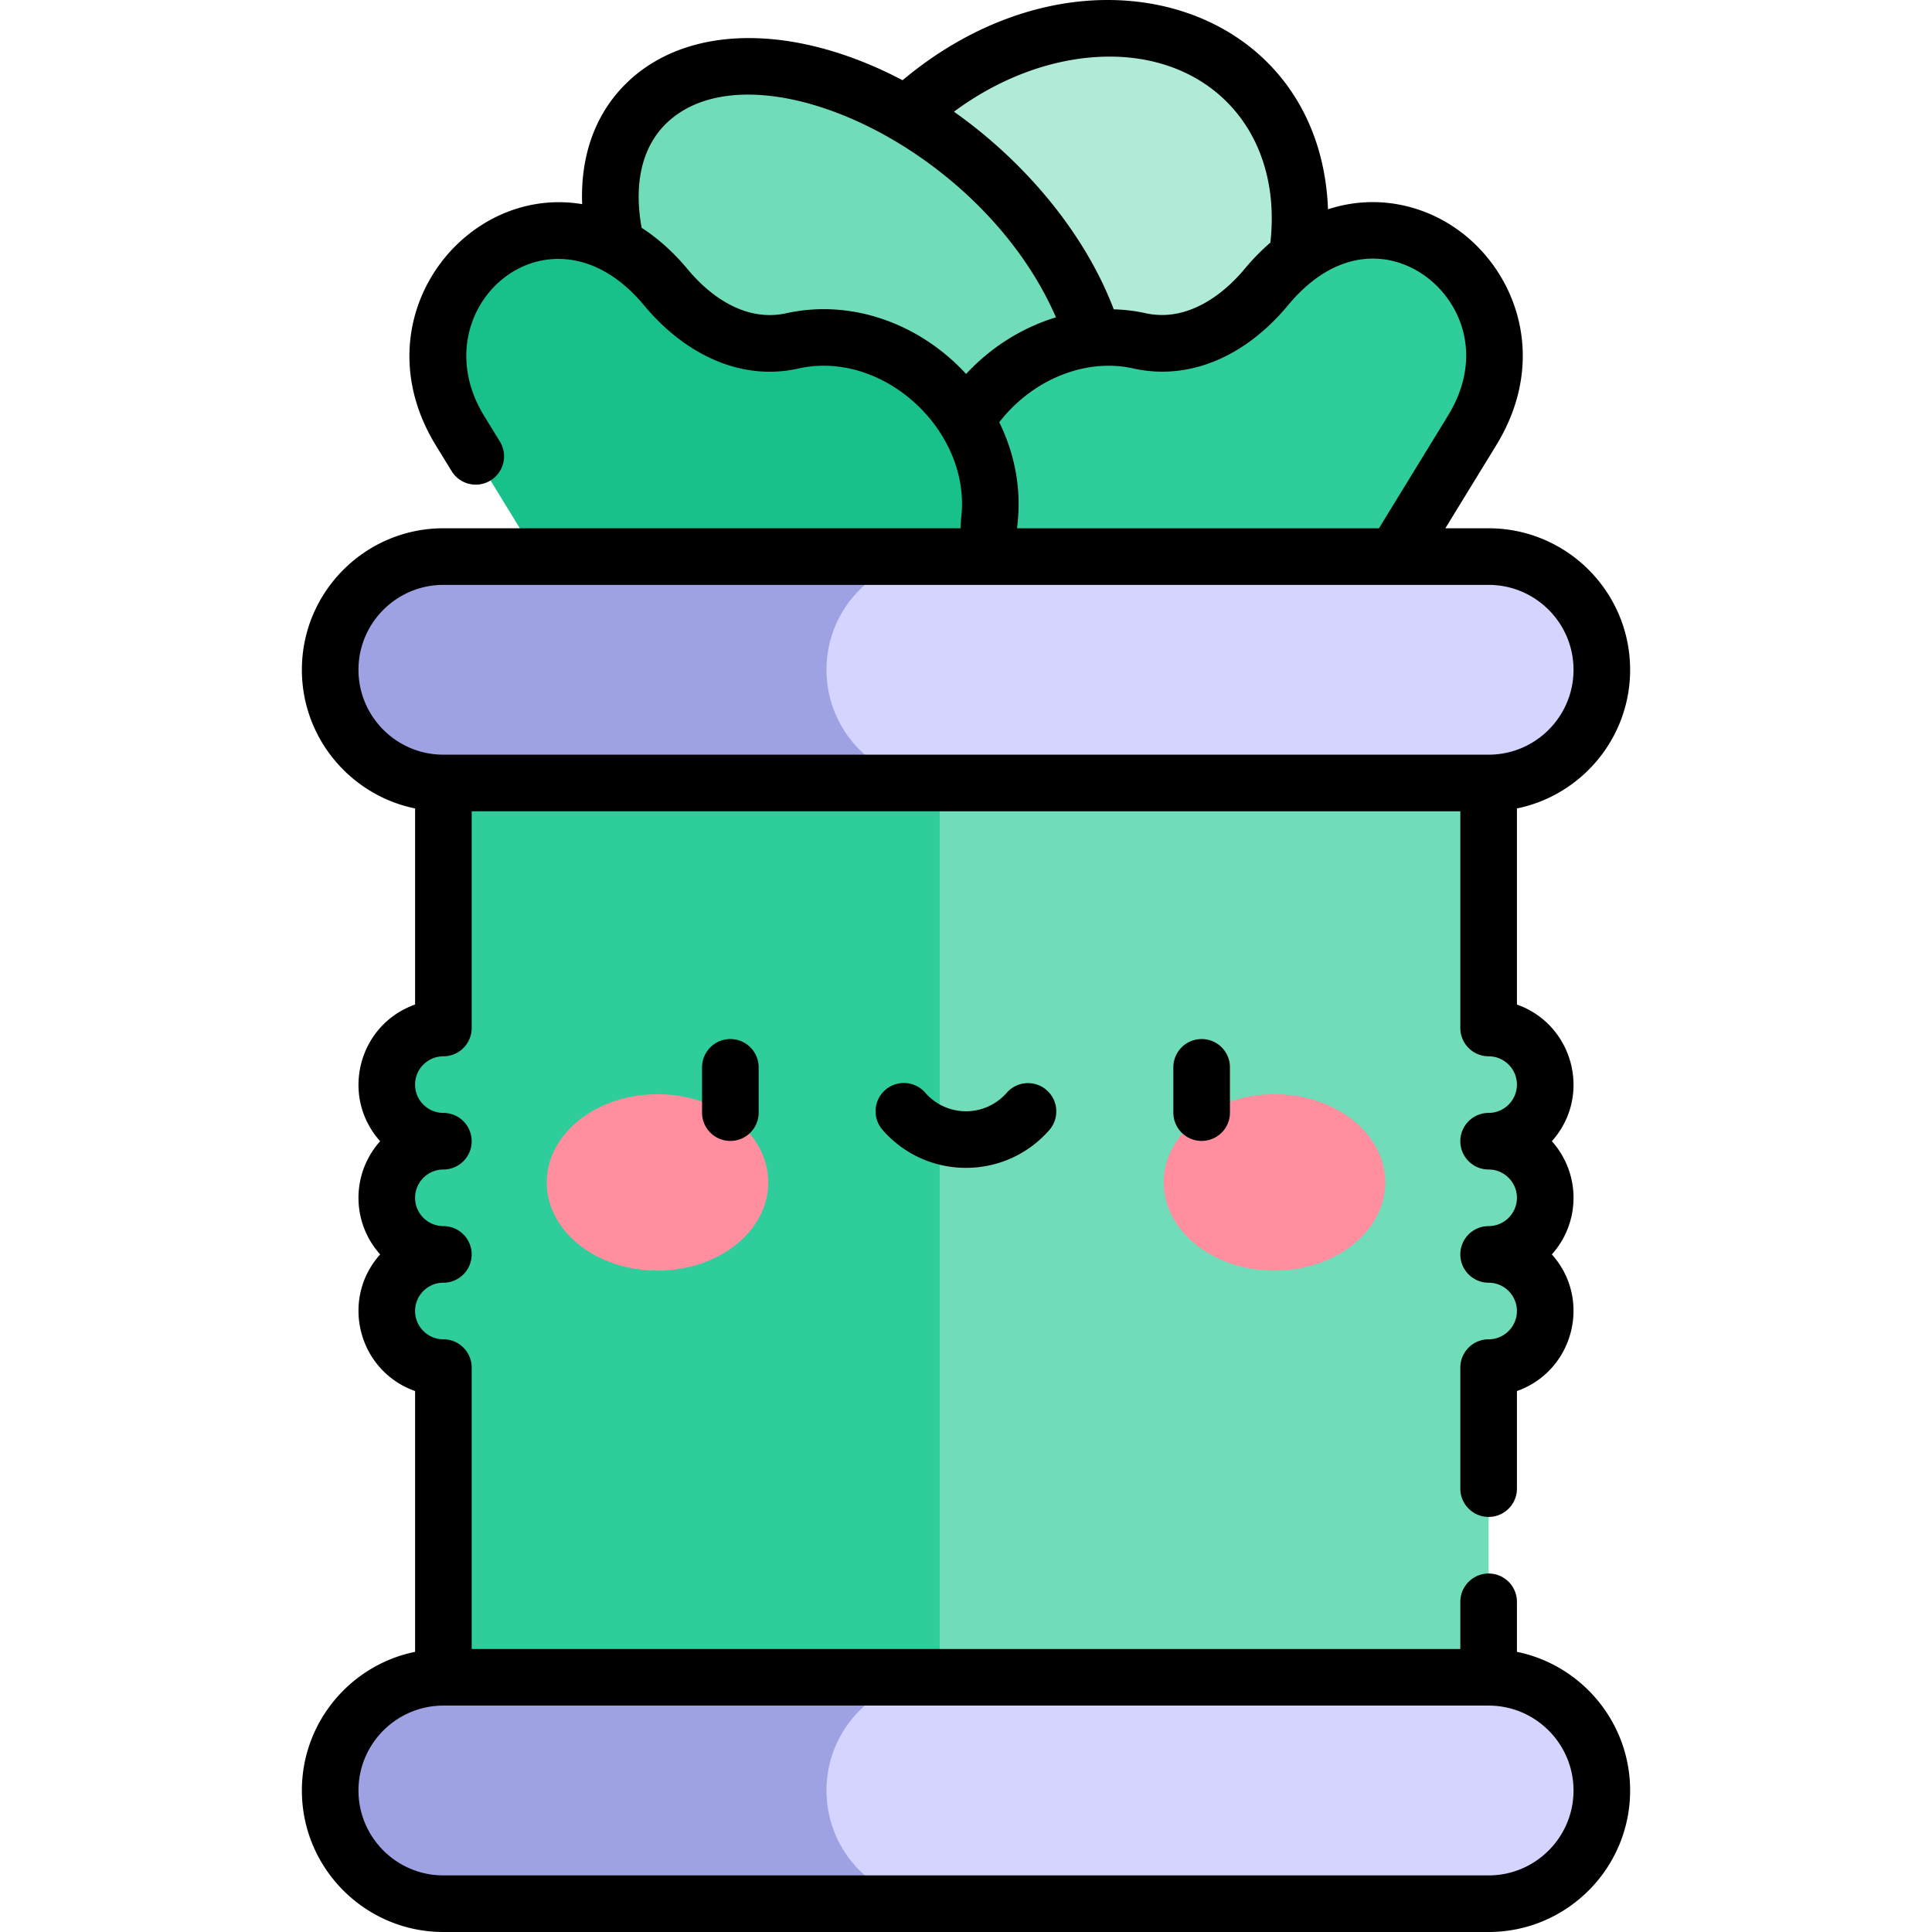 <svg xmlns="http://www.w3.org/2000/svg" width="512" height="512"><ellipse cx="278.712" cy="73.314" fill="#b0ebd8" rx="73.05" ry="57.671" transform="rotate(-45 278.72 73.37)"/><ellipse cx="227.104" cy="79.157" fill="#70dcba" rx="47.415" ry="76.196" transform="rotate(-48.93 227.136 79.13)"/><path fill="#30cd9c" d="m371.27 144.844 18.847-30.756c22.285-36.365-23.74-75.06-54.554-37.974-8.603 10.353-20.722 17.172-33.78 14.171-27.156-5.879-55.223 19.432-51.965 47.754 1.429 12.915-6.322 24.557-17.785 28.649-6.438 2.263-11.944 6.046-16.353 10.813h139.828c4.158-11.216 9.309-22.127 15.762-32.657"/><path fill="#18c08b" d="M279.968 166.687c-11.463-4.091-19.214-15.733-17.785-28.649 3.258-28.322-24.809-53.633-51.965-47.754-13.059 3.001-25.178-3.818-33.78-14.171-30.814-37.085-76.838 1.609-54.553 37.974l18.847 30.756c6.453 10.53 11.604 21.442 15.762 32.656H296.32c-4.408-4.765-9.914-8.548-16.352-10.812"/><path fill="#70dcba" d="M409.5 317.43c0-8.283-6.714-14.998-14.996-15 8.282-.002 14.996-6.717 14.996-15s-6.714-14.998-14.996-15V177.5H249.026L117.5 332.43 249.026 474.5h145.478V362.43c8.282-.002 14.996-6.717 14.996-15s-6.714-14.998-14.996-15c8.282-.003 14.996-6.718 14.996-15"/><path fill="#30cd9c" d="M117.504 177.5v94.93h-.004c-8.284 0-15 6.716-15 15s6.716 15 15 15c-8.284 0-15 6.716-15 15s6.716 15 15 15c-8.284 0-15 6.716-15 15s6.716 15 15 15h.004V474.5h131.522v-297z"/><g fill="#ff8e9e"><ellipse cx="174.247" cy="313.36" rx="29.355" ry="23.377"/><ellipse cx="337.753" cy="313.36" rx="29.355" ry="23.377"/></g><path fill="#9ea2e3" d="M117.5 444.5c-16.568 0-30 13.432-30 30s13.432 30 30 30h131.522v-60z"/><path fill="#d4d4ff" d="M394.5 444.5H249.022c-16.569 0-30 13.432-30 30s13.431 30 30 30H394.5c16.568 0 30-13.432 30-30s-13.432-30-30-30"/><path fill="#9ea2e3" d="M117.5 147.5c-16.568 0-30 13.432-30 30s13.432 30 30 30h131.522v-60z"/><path fill="#d4d4ff" d="M394.5 147.5H249.022c-16.569 0-30 13.432-30 30s13.431 30 30 30H394.5c16.568 0 30-13.432 30-30s-13.432-30-30-30"/><path d="M186.051 282.856v12a7.5 7.5 0 0 0 15 0v-12a7.5 7.5 0 0 0-15 0M310.949 282.856v12a7.5 7.5 0 0 0 15 0v-12a7.5 7.5 0 0 0-15 0M266.811 289.572c-5.728 6.571-15.899 6.564-21.621 0-2.722-3.123-7.459-3.448-10.582-.726s-3.448 7.459-.726 10.582c11.705 13.43 32.543 13.416 44.236 0a7.5 7.5 0 0 0-11.307-9.856"/><path d="M402.004 437.755V424.5c0-4.142-3.357-7.5-7.5-7.5s-7.5 3.358-7.5 7.5V437h-262v-74.57c0-4.142-3.361-7.5-7.504-7.5-4.136 0-7.5-3.364-7.5-7.5s3.364-7.5 7.5-7.5c4.143 0 7.5-3.358 7.5-7.5s-3.357-7.5-7.5-7.5c-4.136 0-7.5-3.364-7.5-7.5s3.364-7.5 7.5-7.5c4.143 0 7.5-3.358 7.5-7.5s-3.357-7.5-7.5-7.5c-4.136 0-7.5-3.364-7.5-7.5s3.364-7.5 7.504-7.5a7.5 7.5 0 0 0 7.5-7.5V215h262v57.43a7.5 7.5 0 0 0 7.498 7.5c4.135.001 7.498 3.366 7.498 7.5s-3.363 7.499-7.498 7.5a7.5 7.5 0 0 0 0 15c4.135.001 7.498 3.366 7.498 7.5s-3.363 7.499-7.498 7.5a7.5 7.5 0 0 0 0 15c4.135.001 7.498 3.366 7.498 7.5s-3.363 7.499-7.498 7.5a7.5 7.5 0 0 0-7.498 7.5v32.07c0 4.142 3.357 7.5 7.5 7.5s7.5-3.358 7.5-7.5v-25.857c15.068-5.346 19.93-24.298 9.252-36.213a22.453 22.453 0 0 0 0-30c10.692-11.931 5.805-30.871-9.252-36.213v-51.972C419.098 210.759 432 195.608 432 177.5c0-20.678-16.822-37.5-37.5-37.5h-11.468l13.48-21.994c13.932-22.734 5.426-45.942-10.177-57.117-9.303-6.663-21.838-9.532-34.398-5.424C350.609 20.587 324.606 0 293.501 0c-17.56 0-36.952 6.699-54.313 21.261-28.363-14.919-56.465-14.955-72.646.273-8.584 8.08-12.763 19.38-12.263 32.569-31.401-5.263-59.214 30.573-38.79 63.904l4.196 6.847a7.5 7.5 0 0 0 12.789-7.839l-4.196-6.846c-17.452-28.486 17.49-59.233 42.39-29.264 10.513 12.656 25.404 20.327 41.136 16.708 21.246-4.599 43.138 14.438 43.138 35.923 0 2.881-.3 3.389-.397 6.462H117.5C96.822 140 80 156.822 80 177.5c0 18.11 12.905 33.262 30.004 36.746v51.968c-15.07 5.34-19.942 24.296-9.261 36.216a22.456 22.456 0 0 0 0 30c-10.686 11.926-5.811 30.875 9.261 36.215v69.109C92.906 441.237 80 456.389 80 474.5c0 20.678 16.822 37.5 37.5 37.5h277c20.678 0 37.5-16.822 37.5-37.5 0-18.108-12.902-33.259-29.996-36.745M377.601 73.083c9.656 6.916 15.69 21.471 6.122 37.085-15.238 24.863-16.826 27.45-18.28 29.831h-95.898c.118-2.195 2.247-13.878-4.732-28.098 8.687-11.227 22.69-17.035 35.292-14.309 14.599 3.356 29.628-2.726 41.228-16.688 12.98-15.621 27.245-14.282 36.268-7.821m-89.166-57.8c30.295-2.987 51.667 18.123 48.23 49.004a59 59 0 0 0-6.871 7.034c-3.714 4.47-13.718 14.554-26.424 11.633a44.3 44.3 0 0 0-8.213-.975c-7.79-20.495-23.834-39.313-42.353-52.379 10.934-8.094 23.307-13.106 35.631-14.317m-79.897 67.692c-10.267 2.356-19.658-3.621-26.332-11.654-3.702-4.456-7.802-8.121-12.161-10.949-2.188-11.856.17-21.695 6.778-27.914 22.79-21.45 83.32 6.276 103.018 51.639-8.891 2.702-17.209 7.877-23.812 15.008-12.152-13.201-30.091-19.902-47.491-16.13M95 177.5c0-12.407 10.094-22.5 22.5-22.5h277c12.406 0 22.5 10.093 22.5 22.5 0 12.405-10.092 22.499-22.497 22.5H117.5c-12.406 0-22.5-10.093-22.5-22.5M394.5 497h-277c-12.406 0-22.5-10.093-22.5-22.5s10.094-22.5 22.504-22.5h276.999c12.405.001 22.497 10.095 22.497 22.5 0 12.407-10.094 22.5-22.5 22.5"/></svg>